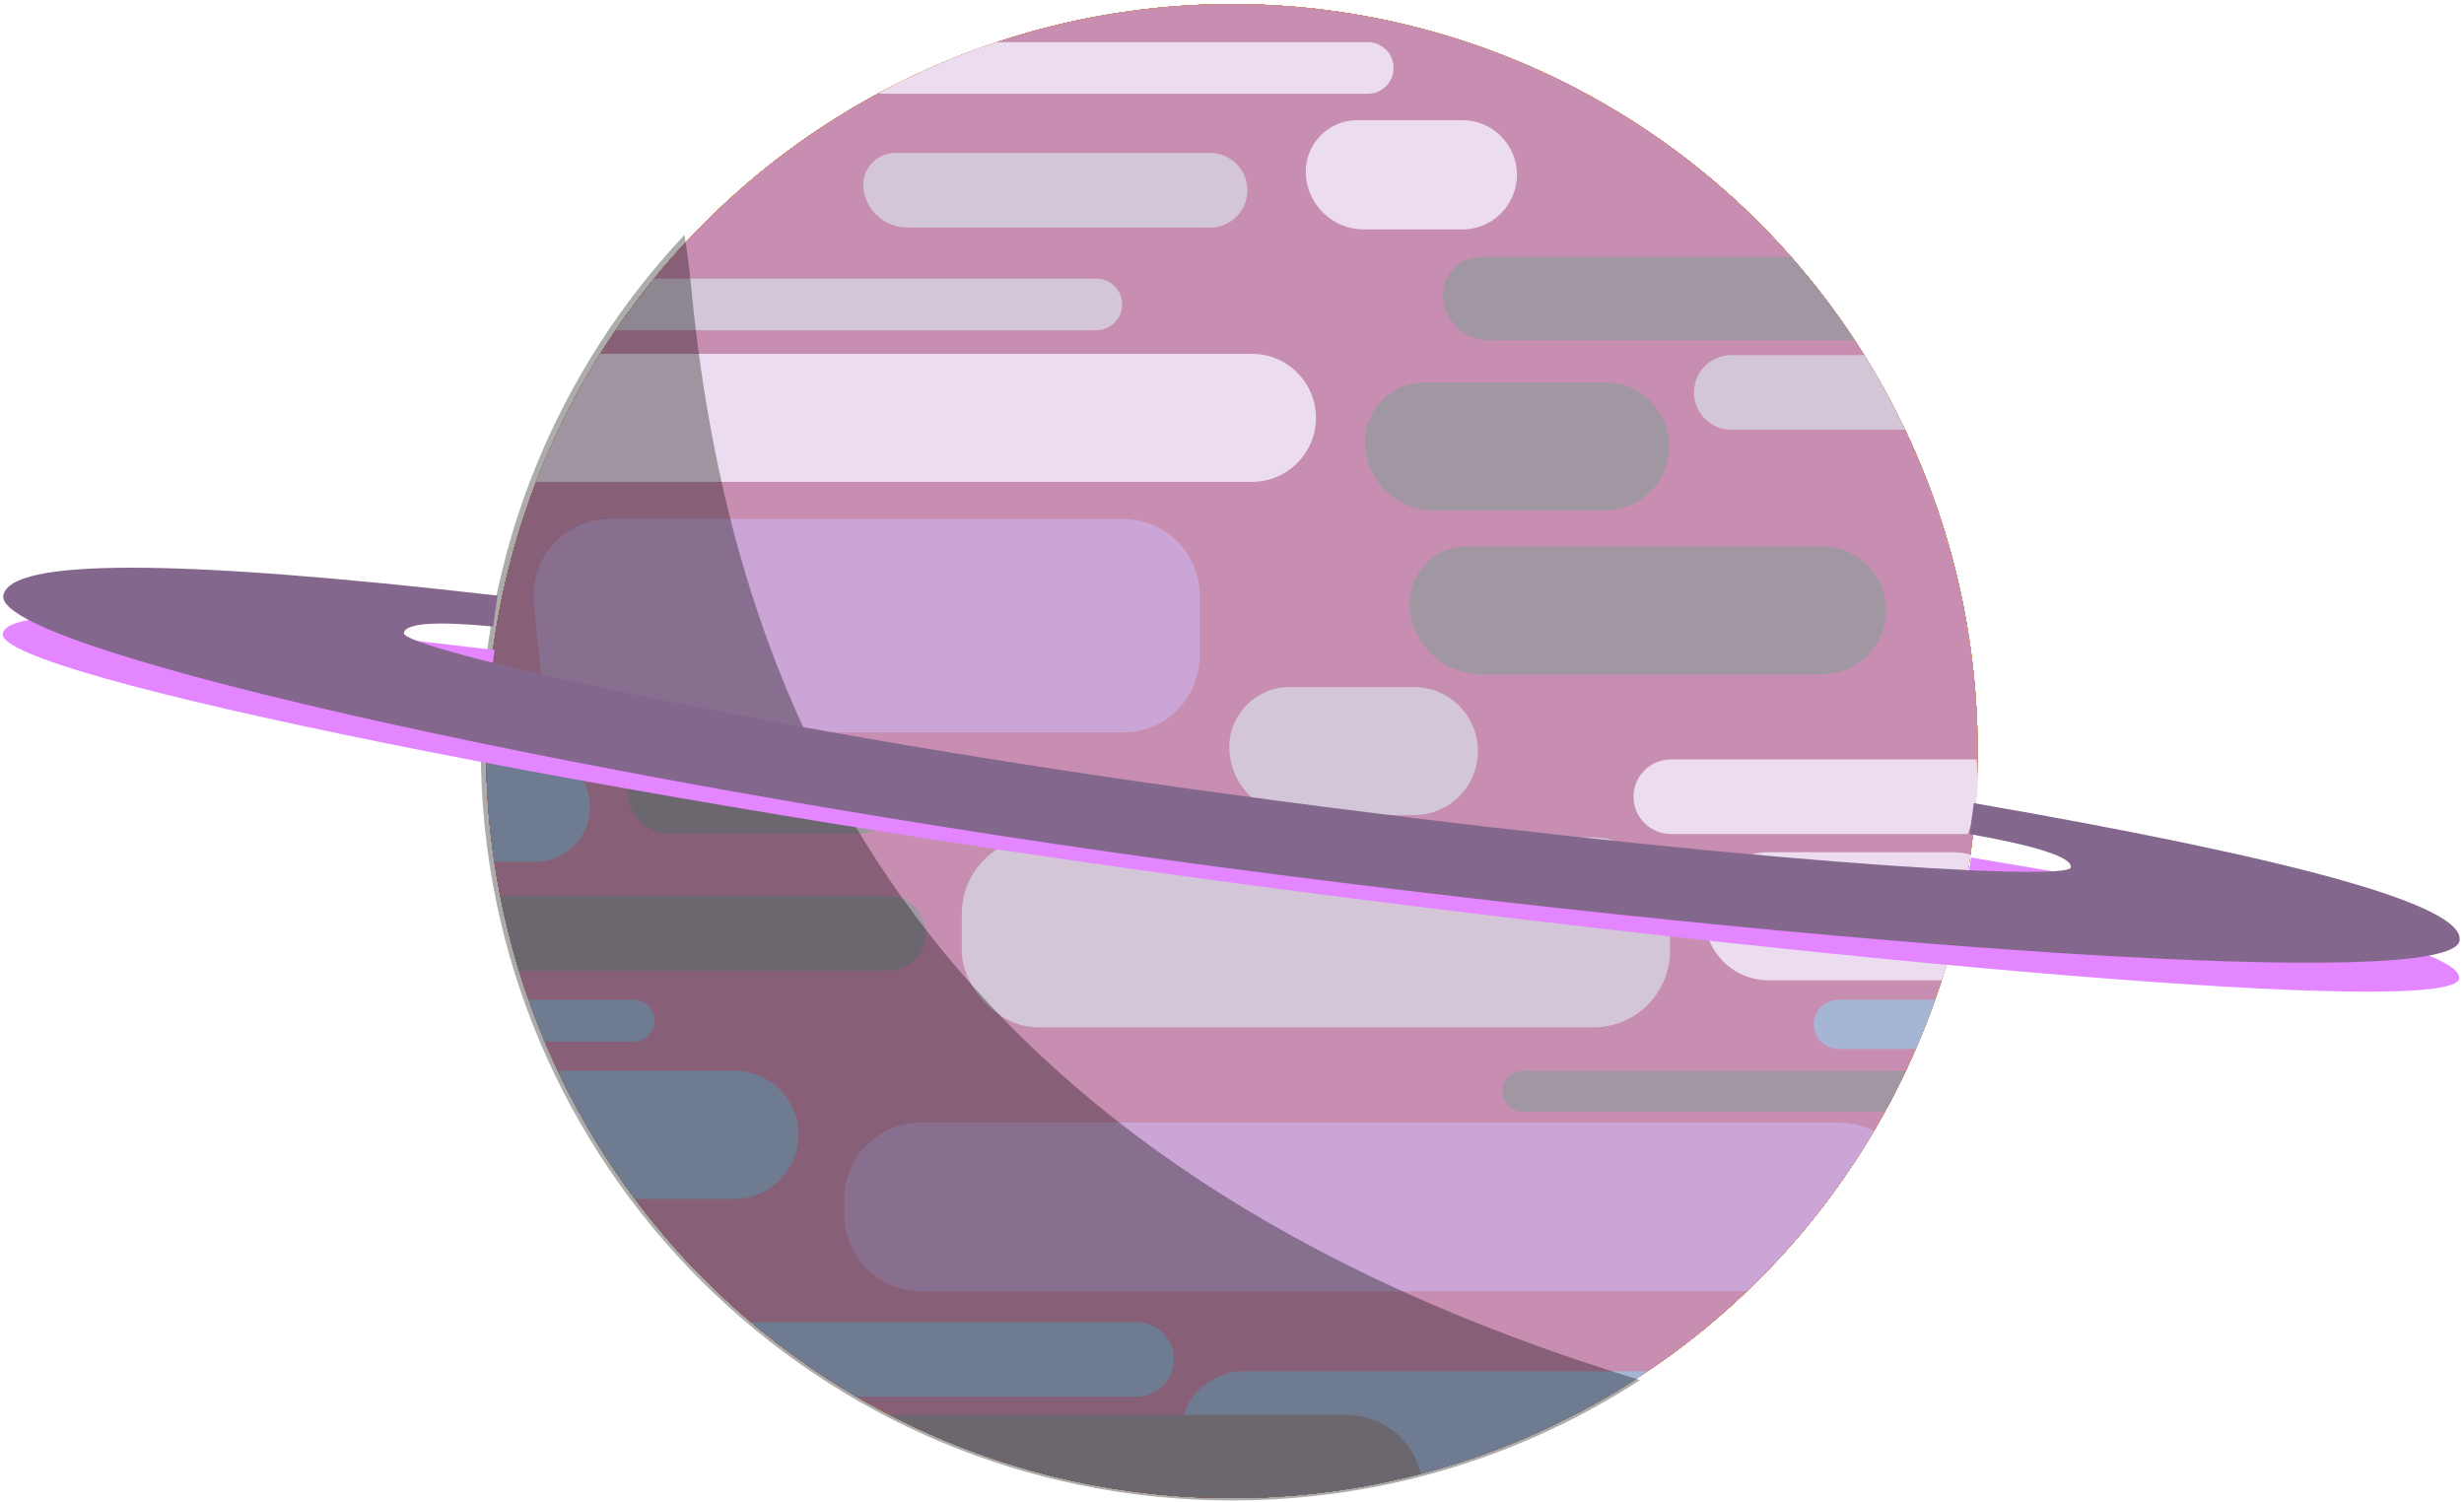 <?xml version="1.0" encoding="UTF-8"?>
<svg width="451px" height="275px" viewBox="0 0 451 275" version="1.1" xmlns="http://www.w3.org/2000/svg" xmlns:xlink="http://www.w3.org/1999/xlink">
    <!-- Generator: Sketch 51.2 (57519) - http://www.bohemiancoding.com/sketch -->
    <title>Group</title>
    <desc>Created with Sketch.</desc>
    <defs></defs>
    <g id="Page-1" stroke="none" stroke-width="1" fill="none" fill-rule="evenodd">
        <g id="Artboard-Copy-17" transform="translate(-26, -113)">
            <g id="Group" transform="translate(24, 113)">
                <g id="Group-2" transform="translate(90, 0)">
                    <ellipse id="Oval-3" fill="#D29055" cx="137.478" cy="137.478" rx="136.494" ry="136.727"></ellipse>
                    <ellipse id="Oval-3-Copy-2" fill="#D29055" cx="137.478" cy="137.478" rx="136.494" ry="136.727"></ellipse>
                    <ellipse id="Oval-3-Copy-6" fill="#D29055" cx="137.478" cy="137.478" rx="136.494" ry="136.727"></ellipse>
                    <ellipse id="Oval-3-Copy-4" fill="#D29055" cx="137.478" cy="137.478" rx="136.494" ry="136.727"></ellipse>
                    <ellipse id="Oval-3-Copy-12" fill="#D29055" cx="137.478" cy="137.478" rx="136.494" ry="136.727"></ellipse>
                    <ellipse id="Oval-3-Copy-11" fill="#D29055" cx="137.478" cy="137.478" rx="136.494" ry="136.727"></ellipse>
                    <ellipse id="Oval-3-Copy-10" fill="#D29055" cx="137.478" cy="137.478" rx="136.494" ry="136.727"></ellipse>
                    <ellipse id="Oval-3-Copy-8" fill="#D29055" cx="137.478" cy="137.478" rx="136.494" ry="136.727"></ellipse>
                    <ellipse id="Oval-3-Copy-20" fill="#D29055" cx="137.478" cy="137.478" rx="136.494" ry="136.727"></ellipse>
                    <ellipse id="Oval-3-Copy-19" fill="#D29055" cx="137.478" cy="137.478" rx="136.494" ry="136.727"></ellipse>
                    <ellipse id="Oval-3-Copy-18" fill="#D29055" cx="137.478" cy="137.478" rx="136.494" ry="136.727"></ellipse>
                    <ellipse id="Oval-3-Copy-17" fill="#D29055" cx="137.478" cy="137.478" rx="136.494" ry="136.727"></ellipse>
                    <ellipse id="Oval-3-Copy-16" fill="#C88EB2" cx="137.478" cy="137.478" rx="136.494" ry="136.727"></ellipse>
                    <path d="M68.789,255.656 C61.952,251.66 55.493,247.086 49.479,242 L120.044,242 C123.815,242 126.873,245.057 126.873,248.828 C126.873,252.599 123.815,255.656 120.044,255.656 L68.789,255.656 Z" id="Combined-Shape" fill="#A5B6D5"></path>
                    <path d="M2.474,157.751 C1.506,151.224 0.998,144.546 0.984,137.751 L9.984,137.751 C15.507,137.751 19.984,142.228 19.984,147.751 C19.984,153.274 15.507,157.751 9.984,157.751 L2.474,157.751 Z" id="Combined-Shape" fill="#A5B6D5"></path>
                    <path d="M28.216,219.439 C22.762,212.155 18.017,204.308 14.084,196 L46.442,196 C52.915,196 58.162,201.247 58.162,207.719 C58.162,214.192 52.915,219.439 46.442,219.439 L28.216,219.439 Z" id="Combined-Shape" fill="#A5B6D5"></path>
                    <path d="M11.694,190.66 C10.633,188.144 9.645,185.59 8.732,183 L28.022,183 C30.137,183 31.852,184.715 31.852,186.83 C31.852,188.945 30.137,190.66 28.022,190.66 L11.694,190.66 Z" id="Combined-Shape" fill="#A5B6D5"></path>
                    <path d="M6.972,177.656 C5.606,173.197 4.461,168.641 3.55,164 L74.63,164 C78.401,164 81.458,167.057 81.458,170.828 C81.458,174.599 78.401,177.656 74.63,177.656 L6.972,177.656 Z" id="Combined-Shape" fill="#A097A3"></path>
                    <path d="M10.117,88.204 C13.291,79.977 17.237,72.134 21.865,64.765 L141.141,64.765 C147.614,64.765 152.861,70.012 152.861,76.485 C152.861,82.957 147.614,88.204 141.141,88.204 L10.117,88.204 Z" id="Combined-Shape" fill="#EBDDEF"></path>
                    <path d="M24.697,60.44 C26.914,57.19 29.267,54.04 31.749,51 L112.673,51 C115.28,51 117.393,53.113 117.393,55.72 C117.393,58.327 115.28,60.44 112.673,60.44 L24.697,60.44 Z" id="Combined-Shape" fill="#D3C6D7"></path>
                    <path d="M72.79,17.051 C79.644,13.349 86.849,10.218 94.343,7.719 L162.355,7.719 C164.962,7.719 167.075,9.832 167.075,12.439 C167.075,15.046 164.962,17.159 162.355,17.159 L73.924,17.159 C73.538,17.159 73.159,17.122 72.79,17.051 Z" id="Combined-Shape" fill="#EBDDEF"></path>
                    <path d="M253.238,65 C255.983,69.391 258.487,73.949 260.73,78.656 L228.891,78.656 C225.12,78.656 222.063,75.599 222.063,71.828 C222.063,68.057 225.12,65 228.891,65 L253.238,65 Z" id="Combined-Shape" fill="#D3C6D7"></path>
                    <path d="M272.67,156.44 C271.575,164.342 269.807,172.029 267.424,179.439 L235.719,179.439 C229.247,179.439 224,174.192 224,167.719 C224,161.247 229.247,156 235.719,156 L269.478,156 C270.584,156 271.655,156.153 272.67,156.44 Z" id="Combined-Shape" fill="#EBDDEF"></path>
                    <path d="M266.224,183 C265.149,186.051 263.969,189.053 262.688,192 L248.5,192 C246.015,192 244,189.985 244,187.5 C244,185.015 246.015,183 248.5,183 L266.224,183 Z" id="Combined-Shape" fill="#A5B6D5"></path>
                    <path d="M260.872,196 C259.668,198.544 258.387,201.045 257.033,203.5 L190.75,203.5 C188.679,203.5 187,201.821 187,199.75 C187,197.679 188.679,196 190.75,196 L260.872,196 Z" id="Combined-Shape" fill="#A097A3"></path>
                    <path d="M255.011,207.041 C248.617,217.857 240.778,227.714 231.76,236.345 L80.562,236.345 C72.83,236.345 66.562,230.077 66.562,222.345 L66.562,219.478 C66.562,211.746 72.83,205.478 80.562,205.478 L248.577,205.478 C250.897,205.478 253.084,206.042 255.011,207.041 Z" id="Combined-Shape" fill="#CAA5D5"></path>
                    <path d="M137.377,274.205 C132.027,273.12 128,268.39 128,262.719 C128,256.247 133.247,251 139.719,251 L213.577,251 C191.835,265.653 165.653,274.205 137.478,274.205 C137.444,274.205 137.411,274.205 137.377,274.205 Z" id="Combined-Shape" fill="#A5B6D5"></path>
                    <path d="M74.86,259 L158.454,259 C165.075,259 170.623,263.597 172.08,269.773 C161.029,272.665 149.433,274.205 137.478,274.205 C114.907,274.205 93.615,268.717 74.86,259 Z" id="Combined-Shape" fill="#A097A3"></path>
                    <path d="M273.766,139 C273.926,140.208 274.007,141.426 274.007,142.652 C274.007,146.059 273.381,149.401 272.176,152.656 L217.828,152.656 C214.057,152.656 211,149.599 211,145.828 C211,142.057 214.057,139 217.828,139 L273.766,139 Z" id="Combined-Shape" fill="#EBDDEF"></path>
                    <rect id="Rectangle-2-Copy-2" fill="#D3C6D7" x="88.043" y="153.261" width="129.634" height="34.783" rx="14"></rect>
                    <path d="M239.814,47 C244.051,51.805 247.955,56.91 251.492,62.281 L184.491,62.281 C180.148,62.281 176.523,58.966 176.135,54.64 C175.79,50.782 178.637,47.374 182.496,47.028 C182.704,47.009 182.913,47 183.122,47 L239.814,47 Z" id="Combined-Shape" fill="#A097A3"></path>
                    <path d="M23.664,95 L117.577,95 C125.309,95 131.577,101.268 131.577,109 L131.577,120.065 C131.577,127.797 125.309,134.065 117.577,134.065 L24.768,134.065 C17.574,134.065 11.551,128.613 10.837,121.455 L9.733,110.39 C8.966,102.696 14.581,95.837 22.274,95.069 C22.736,95.023 23.2,95 23.664,95 Z" id="Rectangle-2-Copy-12" fill="#CAA5D5"></path>
                    <path d="M148.039,125.759 L170.789,125.759 C177.262,125.759 182.509,131.006 182.509,137.478 L182.509,137.478 C182.509,143.951 177.262,149.198 170.789,149.198 L149.499,149.198 C142.899,149.198 137.437,144.065 137.027,137.478 L137.027,137.478 C136.648,131.396 141.271,126.159 147.353,125.78 C147.582,125.766 147.81,125.759 148.039,125.759 Z" id="Rectangle-2-Copy-18" fill="#D3C6D7"></path>
                    <path d="M172.711,70 L205.789,70 C212.262,70 217.509,75.247 217.509,81.719 L217.509,81.719 C217.509,88.192 212.262,93.439 205.789,93.439 L174.497,93.439 C167.867,93.439 162.355,88.331 161.851,81.719 L161.851,81.719 C161.394,75.721 165.886,70.489 171.884,70.031 C172.159,70.011 172.435,70 172.711,70 Z" id="Rectangle-2-Copy-30" fill="#A097A3"></path>
                    <path d="M33.113,139 L69.17,139 C72.941,139 75.998,142.057 75.998,145.828 L75.998,145.828 C75.998,149.599 72.941,152.656 69.17,152.656 L34.684,152.656 C30.768,152.656 27.473,149.719 27.025,145.828 L27.025,145.828 C26.638,142.466 29.05,139.427 32.412,139.04 C32.645,139.013 32.879,139 33.113,139 Z" id="Rectangle-2-Copy-32" fill="#A097A3"></path>
                    <path d="M75.873,28 L133.485,28 C137.257,28 140.314,31.057 140.314,34.828 L140.314,34.828 C140.314,38.599 137.257,41.656 133.485,41.656 L78.127,41.656 C74.135,41.656 70.729,38.767 70.079,34.828 L70.079,34.828 C69.551,31.628 71.717,28.607 74.917,28.078 C75.233,28.026 75.552,28 75.873,28 Z" id="Rectangle-2-Copy-33" fill="#D3C6D7"></path>
                    <path d="M160.418,22 L179.654,22 C185.177,22 189.654,26.477 189.654,32 L189.654,32 C189.654,37.523 185.177,42 179.654,42 L161.658,42 C156.027,42 151.367,37.62 151.018,32 L151.018,32 C150.697,26.809 154.644,22.34 159.835,22.018 C160.029,22.006 160.223,22 160.418,22 Z" id="Rectangle-2-Copy-35" fill="#EBDDEF"></path>
                    <path d="M180.449,100 L245.481,100 C251.953,100 257.2,105.247 257.2,111.719 L257.2,111.719 C257.2,118.192 251.953,123.439 245.481,123.439 L183.246,123.439 C176.513,123.439 170.843,118.405 170.045,111.719 L170.045,111.719 C169.36,105.973 173.462,100.76 179.208,100.074 C179.62,100.025 180.034,100 180.449,100 Z" id="Rectangle-2-Copy-31" fill="#A097A3"></path>
                    <path d="M37.283,43 C37.767,45.892 38.178,49.092 38.515,52.6 C46.187,132.357 82.481,213.127 212.187,252.61 C190.682,266.549 165.036,274.643 137.5,274.643 C61.561,274.643 0,213.082 0,137.143 C0,100.718 14.163,67.602 37.283,43 Z" id="Combined-Shape" fill="#000000" opacity="0.326"></path>
                </g>
                <path d="M89.57,142.336 C78.913,142.696 73.575,143.575 73.558,144.973 C73.531,147.07 138.998,151.529 228.372,151.183 C317.747,150.838 381.65,147.058 381.67,144.973 C381.683,143.583 375.28,142.704 362.461,142.336 L362.461,138 C423.51,139.5 454.023,142.674 454,147.523 C453.966,154.796 339.716,160.671 228.372,161.387 C117.029,162.103 -0.443,155.354 0.001,147.523 C0.297,142.303 30.154,139.128 89.57,138 L89.57,142.336 Z" id="Path-3" fill="#E386FF" transform="translate(227, 149.719) rotate(8) translate(-227, -149.719) "></path>
                <path d="M89.57,133.711 C78.913,134.184 73.575,135.341 73.558,137.183 C73.531,139.945 138.998,145.817 228.372,145.361 C317.747,144.906 381.65,139.929 381.67,137.183 C381.683,135.352 375.28,134.195 362.461,133.711 L362.461,128 C423.51,129.975 454.023,134.156 454,140.541 C453.966,150.119 339.716,157.856 228.372,158.798 C117.029,159.741 -0.443,150.853 0.001,140.541 C0.297,133.666 30.154,129.486 89.57,128 L89.57,133.711 Z" id="Path-3-Copy" fill="#84678C" transform="translate(227, 143.434) rotate(8) translate(-227, -143.434) "></path>
            </g>
        </g>
    </g>
</svg>